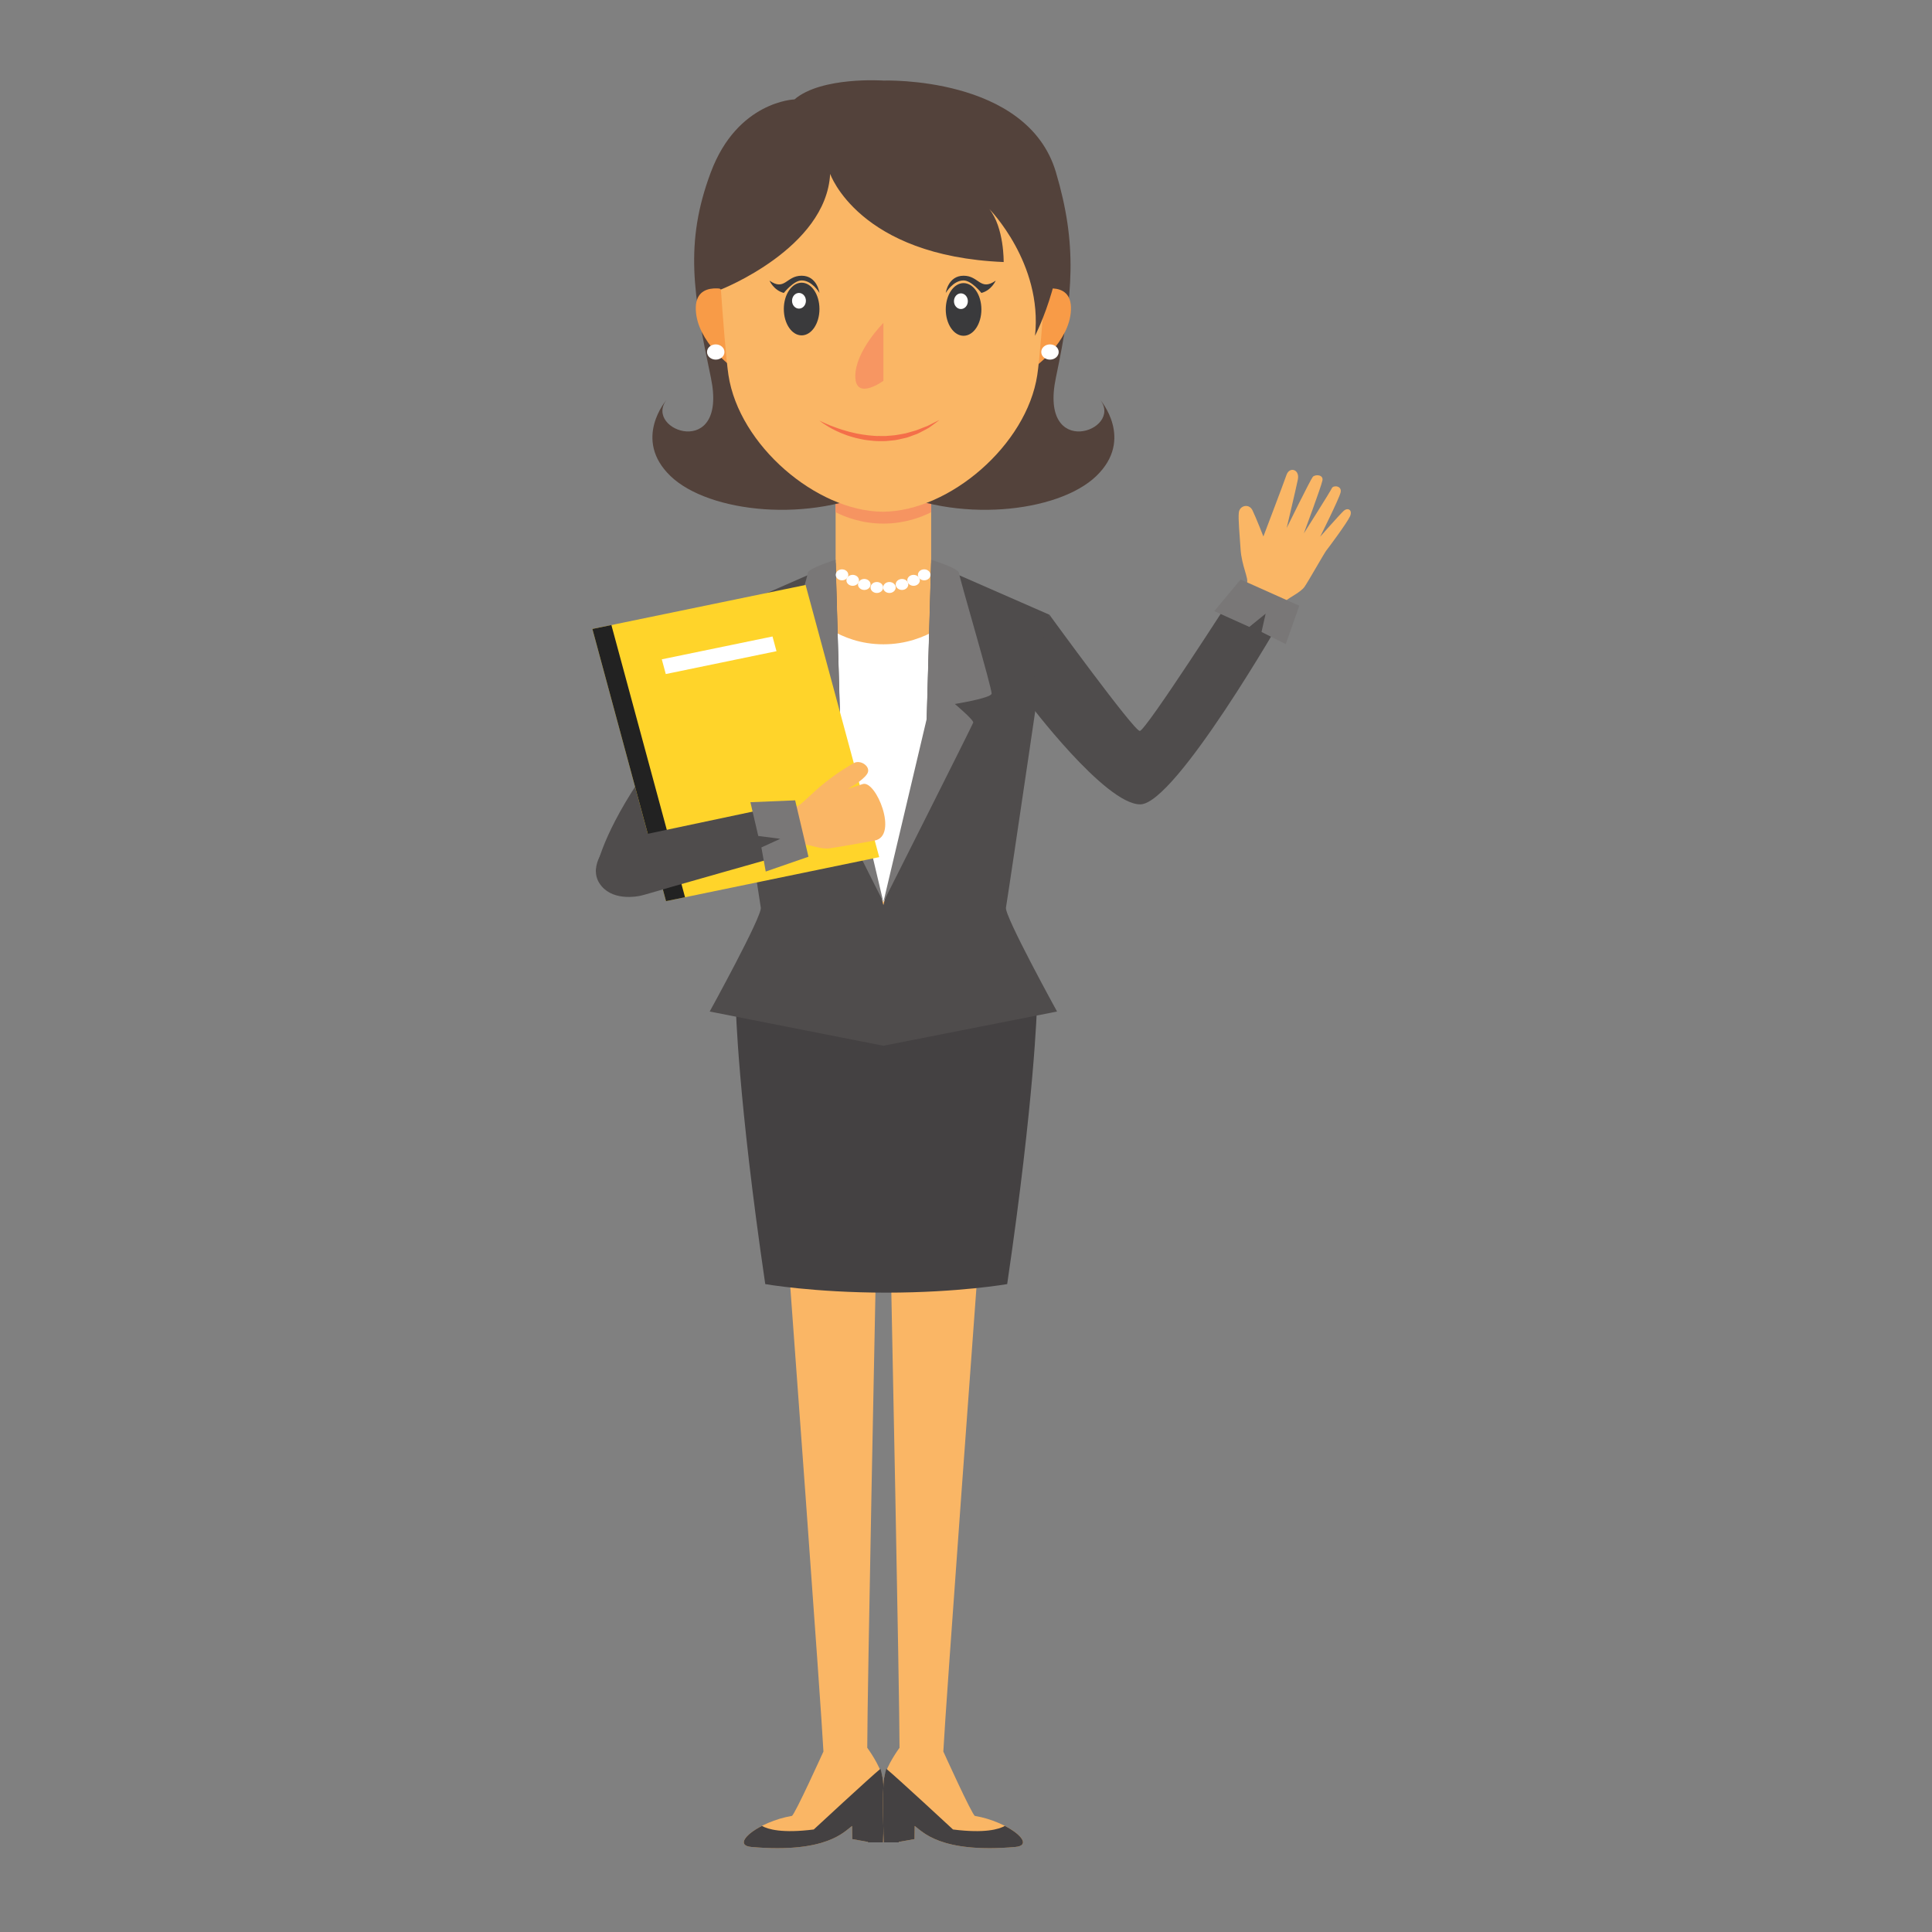 <?xml version="1.0" encoding="UTF-8" standalone="no"?>
<svg
   xmlns:dc="http://purl.org/dc/elements/1.1/"
   xmlns:cc="http://creativecommons.org/ns#"
   xmlns:rdf="http://www.w3.org/1999/02/22-rdf-syntax-ns#"
   xmlns:svg="http://www.w3.org/2000/svg"
   xmlns="http://www.w3.org/2000/svg"
   xmlns:sodipodi="http://sodipodi.sourceforge.net/DTD/sodipodi-0.dtd"
   xmlns:inkscape="http://www.inkscape.org/namespaces/inkscape"
   viewBox="0 0 1066.667 1066.667"
   height="1066.667"
   width="1066.667"
   xml:space="preserve"
   id="svg2"
   version="1.1"
   sodipodi:docname="teacher.svg"
   inkscape:version="0.92.2 (5c3e80d, 2017-08-06)"><rect x="0" y="0" width="1066.667" height="1066.667" fill="#808080" stroke="none"/><sodipodi:namedview
     pagecolor="#ffffff"
     bordercolor="#666666"
     borderopacity="1"
     objecttolerance="10"
     gridtolerance="10"
     guidetolerance="10"
     inkscape:pageopacity="0"
     inkscape:pageshadow="2"
     inkscape:window-width="1440"
     inkscape:window-height="837"
     id="namedview34588"
     showgrid="false"
     inkscape:zoom="0.50437496"
     inkscape:cx="433.99479"
     inkscape:cy="517.21416"
     inkscape:window-x="-8"
     inkscape:window-y="-8"
     inkscape:window-maximized="1"
     inkscape:current-layer="g39111" /><defs
     id="defs6" /><g
     transform="matrix(1.333,0,0,-1.333,0,1066.667)"
     id="g10"><g
       transform="scale(0.1)"
       id="g12"><g
         id="g39111"
         transform="matrix(2.569,0,0,2.244,143.412,-9195.743)"><path
           inkscape:connector-curvature="0"
           d="m 1367.21,4382.18 c -3.64,23.04 -24.82,55.78 -24.82,55.78 0,100.78 13.64,865.76 13.64,865.76 0,0 -101.72,27.72 -139.25,8.44 0,0 51.56,-801.34 54.97,-881.12 -0.03,-0.02 -46.66,-118.02 -50.93,-118.84 -54.17,-10.51 -100.67,-53.8 -65.01,-57.35 121.67,-12.13 149.94,29.06 162.07,38.76 0.02,0.02 0.04,0.04 0.06,0.06 l 0.26,-24.27 25.36,-5.19 v -0.87 h 24.26 c 0,0 3.03,95.8 -0.61,118.84"
           style="fill:#fab665;fill-opacity:1;fill-rule:nonzero;stroke:none"
           id="path16" /><path
           inkscape:connector-curvature="0"
           d="m 1155.81,4254.85 c 121.67,-12.13 149.94,29.06 162.07,38.76 0.02,0.02 0.04,0.04 0.06,0.06 l 0.26,-24.27 25.36,-5.19 v -0.87 h 24.26 c 0,0 3.03,95.8 -0.61,118.84 -0.84,5.31 -2.1,11.14 -3.54,16.96 v 0 c -16.82,-15.72 -107.52,-112 -107.52,-112 -51.18,-7.37 -73.91,0.32 -83.6,6.59 -27.53,-16.25 -40.66,-36.5 -16.74,-38.88"
           style="fill:#444142;fill-opacity:1;fill-rule:nonzero;stroke:none"
           id="path18" /><path
           inkscape:connector-curvature="0"
           d="m 1369.59,4382.18 c 3.63,23.04 24.82,55.78 24.82,55.78 0,100.78 -13.64,865.76 -13.64,865.76 0,0 101.72,27.72 139.25,8.44 0,0 -51.56,-801.34 -54.97,-881.12 0.02,-0.02 46.66,-118.02 50.93,-118.84 54.17,-10.51 100.67,-53.8 65.01,-57.35 -121.67,-12.13 -149.95,29.06 -162.07,38.76 -0.02,0.02 -0.04,0.04 -0.06,0.06 l -0.26,-24.27 -25.37,-5.19 v -0.87 h -24.25 c 0,0 -3.03,95.8 0.61,118.84"
           style="fill:#fab665;fill-opacity:1;fill-rule:nonzero;stroke:none"
           id="path20" /><path
           inkscape:connector-curvature="0"
           d="m 1580.99,4254.85 c -121.67,-12.13 -149.95,29.06 -162.07,38.76 -0.02,0.02 -0.04,0.04 -0.06,0.06 l -0.26,-24.27 -25.37,-5.19 v -0.87 h -24.25 c 0,0 -3.03,95.8 0.61,118.84 0.83,5.31 2.1,11.14 3.54,16.96 v 0 c 16.81,-15.72 107.52,-112 107.52,-112 51.18,-7.37 73.91,0.32 83.59,6.59 27.54,-16.25 40.67,-36.5 16.75,-38.88"
           style="fill:#444142;fill-opacity:1;fill-rule:nonzero;stroke:none"
           id="path22" /><path
           inkscape:connector-curvature="0"
           d="m 1100.7,6529.22 -122.641,-287.92 42.871,-44.51 106.6,208.01 -26.83,124.42"
           style="fill:#4f4c4c;fill-opacity:1;fill-rule:nonzero;stroke:none"
           id="path24" /><path
           inkscape:connector-curvature="0"
           d="m 1935.15,6543.45 c 0,0 16.1,36.48 19.37,44.34 3.26,7.86 -8.52,31.87 -10.24,62.29 -1.71,30.42 -3.95,54.83 -2.84,67.71 1.1,12.88 16.36,17.63 22.05,4.17 5.69,-13.46 17.57,-48.22 17.57,-48.22 0,0 32.43,97.56 37.26,113.58 4.84,16.02 21.64,10.26 18.3,-8.49 -3.33,-18.74 -18.04,-89.5 -18.04,-89.5 0,0 38.51,89.48 42.1,94.36 3.59,4.89 17.41,4.57 15.59,-6.52 -1.81,-11.09 -30,-97.77 -30,-97.77 0,0 42.98,77.62 45.21,83.49 2.23,5.86 16.83,4.61 14.01,-8.12 -2.82,-12.73 -32.94,-81.6 -32.94,-81.6 0,0 31.15,40.56 37.81,47.61 6.66,7.05 14.88,2.02 10.42,-9.71 -4.47,-11.72 -35.36,-59.24 -38.3,-63.32 -2.94,-4.07 -29.12,-57.19 -35.15,-67.05 -6.04,-9.86 -24.24,-19.55 -29.44,-25.16 -5.2,-5.6 -19.71,-39.94 -19.71,-39.94 l -63.03,27.85"
           style="fill:#fab665;fill-opacity:1;fill-rule:nonzero;stroke:none"
           id="path26" /><path
           inkscape:connector-curvature="0"
           d="m 1615.98,5805.51 -242.18,-44.52 v 0.45 l -0.83,-0.22 -0.83,0.22 v -0.45 l -241.66,44.52 c 0,0 3.23,-167.31 47.47,-511.73 0,0 77.9,-15.64 194.19,-15.79 v -0.01 c 0.29,0 0.55,0.01 0.83,0.01 0.28,0 0.54,-0.01 0.83,-0.01 v 0.01 c 116.29,0.15 194.19,15.79 194.19,15.79 44.24,344.42 47.99,511.73 47.99,511.73"
           style="fill:#444142;fill-opacity:1;fill-rule:nonzero;stroke:none"
           id="path28" /><path
           inkscape:connector-curvature="0"
           d="m 1475.32,6591.99 h -213.84 l -36.74,-270.17 143.66,-329.02 143.65,329.02 -36.73,270.17"
           style="fill:#fab665;fill-opacity:1;fill-rule:nonzero;stroke:none"
           id="path30" /><path
           inkscape:connector-curvature="0"
           d="m 1445.42,6578.28 h -154.04 v 184.85 h 154.04 v -184.85"
           style="fill:#fab665;fill-opacity:1;fill-rule:nonzero;stroke:none"
           id="path32" /><path
           inkscape:connector-curvature="0"
           d="m 1254.37,6528 c 0,0 40.76,-53.32 114.03,-53.32 73.27,0 115.62,53.32 115.62,53.32 V 6215.18 L 1368.4,5998.76 1254.37,6209.25 V 6528"
           style="fill:#ffffff;fill-opacity:1;fill-rule:nonzero;stroke:none"
           id="path34" /><path
           inkscape:connector-curvature="0"
           d="m 1291.38,6718.44 c 16.11,-9.33 43,-20.99 77.02,-20.99 34.02,0 60.91,11.67 77.02,20.99 v 44.69 h -154.04 v -44.69"
           style="fill:#f69461;fill-opacity:1;fill-rule:nonzero;stroke:none"
           id="path36" /><path
           inkscape:connector-curvature="0"
           d="m 1717.98,6925.87 c 37.92,-56.88 -99.54,-112.18 -71.44,41.07 28.1,153.26 34.65,245.6 0,379.19 -46.31,178.53 -278.14,169.05 -278.14,169.05 0,0 -99.82,7.9 -143.33,-34.76 0,0 -91.81,-3.16 -134.81,-134.29 -43,-131.14 -28.1,-225.93 0,-379.19 28.09,-153.25 -109.362,-97.95 -71.44,-41.07 0,0 -55.3,-72.68 6.32,-140.62 61.61,-67.94 226.76,-88.47 343.26,-20.54 116.5,-67.93 281.64,-47.4 343.26,20.54 61.62,67.94 6.32,140.62 6.32,140.62"
           style="fill:#53423b;fill-opacity:1;fill-rule:nonzero;stroke:none"
           id="path38" /><path
           inkscape:connector-curvature="0"
           d="m 1124.85,7126.3 c 0,0 -61,25.28 -58.86,-34.47 2.15,-59.75 58.86,-105.72 58.86,-105.72 v 140.19"
           style="fill:#f89b47;fill-opacity:1;fill-rule:nonzero;stroke:none"
           id="path40" /><path
           inkscape:connector-curvature="0"
           d="m 1611.95,7126.3 c 0,0 61,25.28 58.85,-34.47 -2.14,-59.75 -58.85,-105.72 -58.85,-105.72 v 140.19"
           style="fill:#f89b47;fill-opacity:1;fill-rule:nonzero;stroke:none"
           id="path42" /><path
           inkscape:connector-curvature="0"
           d="m 1367.54,7385.81 c -13.76,0.47 -200.93,4.57 -269.43,-114.94 0,0 13.19,-244.11 20.48,-299.19 17.16,-129.64 141.75,-250.99 248.07,-252.32 v -0.06 c 0.29,0 0.59,0.03 0.88,0.03 0.3,0 0.59,-0.03 0.89,-0.03 v 0.06 c 106.32,1.33 230.9,122.68 248.07,252.32 7.29,55.08 20.48,299.19 20.48,299.19 -68.51,119.51 -255.67,115.41 -269.44,114.94"
           style="fill:#fab665;fill-opacity:1;fill-rule:nonzero;stroke:none"
           id="path44" /><path
           inkscape:connector-curvature="0"
           d="m 1265.33,7093.49 c 0,-26.85 -12.87,-48.62 -28.73,-48.62 -15.87,0 -28.73,21.77 -28.73,48.62 0,26.85 12.86,48.62 28.73,48.62 15.86,0 28.73,-21.77 28.73,-48.62"
           style="fill:#3a3a3c;fill-opacity:1;fill-rule:nonzero;stroke:none"
           id="path46" /><path
           inkscape:connector-curvature="0"
           d="m 1243.49,7108.72 c 0,-7.99 -5.01,-14.47 -11.19,-14.47 -6.17,0 -11.18,6.48 -11.18,14.47 0,7.99 5.01,14.46 11.18,14.46 6.18,0 11.19,-6.47 11.19,-14.46"
           style="fill:#ffffff;fill-opacity:1;fill-rule:nonzero;stroke:none"
           id="path48" /><path
           inkscape:connector-curvature="0"
           d="m 1526.41,7092.73 c 0,-26.85 -12.86,-48.62 -28.73,-48.62 -15.86,0 -28.72,21.77 -28.72,48.62 0,26.85 12.86,48.62 28.72,48.62 15.87,0 28.73,-21.77 28.73,-48.62"
           style="fill:#3a3a3c;fill-opacity:1;fill-rule:nonzero;stroke:none"
           id="path50" /><path
           inkscape:connector-curvature="0"
           d="m 1504.58,7107.96 c 0,-8 -5.01,-14.47 -11.19,-14.47 -6.18,0 -11.19,6.47 -11.19,14.47 0,7.98 5.01,14.46 11.19,14.46 6.18,0 11.19,-6.48 11.19,-14.46"
           style="fill:#ffffff;fill-opacity:1;fill-rule:nonzero;stroke:none"
           id="path52" /><path
           inkscape:connector-curvature="0"
           d="m 1368.4,7067.84 c 0,0 -45.28,-51.71 -45.28,-98.25 0,-46.54 45.28,-8.62 45.28,-8.62 v 106.87"
           style="fill:#f79662;fill-opacity:1;fill-rule:nonzero;stroke:none"
           id="path54" /><path
           inkscape:connector-curvature="0"
           d="m 1468.96,7123.18 c 0,0 3.59,31.78 28.72,31.78 25.14,0 26.66,-28.98 51.8,-9.09 0,0 -6.74,-17.87 -23.07,-22.69 0,0 -15.94,23.09 -28.73,23.09 -17.09,0 -28.72,-23.09 -28.72,-23.09"
           style="fill:#3a3a3c;fill-opacity:1;fill-rule:nonzero;stroke:none"
           id="path56" /><path
           inkscape:connector-curvature="0"
           d="m 1265.33,7123.18 c 0,0 -3.6,31.78 -28.73,31.78 -25.13,0 -26.66,-28.98 -51.8,-9.09 0,0 6.74,-17.87 23.07,-22.69 0,0 15.94,23.09 28.73,23.09 17.09,0 28.73,-23.09 28.73,-23.09"
           style="fill:#3a3a3c;fill-opacity:1;fill-rule:nonzero;stroke:none"
           id="path58" /><path
           inkscape:connector-curvature="0"
           d="m 1265.33,6887.55 c 0,0 2.81,-1.7 7.88,-4.3 4.98,-2.76 12.4,-6.09 21.35,-9.71 4.49,-1.79 9.37,-3.6 14.63,-5.25 5.16,-1.92 10.88,-3 16.59,-4.68 5.85,-1.15 11.88,-2.47 18.06,-3.19 6.19,-0.67 12.47,-1.52 18.79,-1.25 3.16,0.01 6.32,-0.27 9.45,-0.06 3.13,0.3 6.24,0.6 9.33,0.89 6.24,0.28 12.15,1.95 17.99,3.01 5.91,0.85 11.17,3.34 16.45,4.79 5.32,1.43 9.93,3.82 14.33,5.77 4.29,2.15 8.66,3.43 11.94,5.6 3.41,2 6.38,3.74 8.83,5.17 4.94,2.85 7.88,4.4 7.88,4.4 0,0 -2.4,-2.2 -6.8,-5.9 -2.23,-1.84 -4.93,-4.08 -8.02,-6.65 -2.99,-2.78 -7.1,-4.77 -11.31,-7.45 -4.27,-2.55 -8.81,-5.61 -14.24,-7.52 -5.36,-1.99 -10.74,-5.12 -16.95,-6.29 -6.13,-1.38 -12.34,-3.68 -18.99,-4.02 -3.29,-0.36 -6.61,-0.73 -9.95,-1.1 -3.34,-0.28 -6.71,-0.08 -10.07,-0.12 -6.75,-0.14 -13.41,0.84 -19.96,1.68 -6.56,0.81 -12.81,2.72 -18.88,4.19 -5.94,1.97 -11.74,3.7 -16.93,6.13 -5.32,2.1 -10.12,4.57 -14.48,6.95 -8.76,4.71 -15.45,9.6 -20.04,13.06 -4.58,3.49 -6.88,5.85 -6.88,5.85"
           style="fill:#f46f49;fill-opacity:1;fill-rule:nonzero;stroke:none"
           id="path60" /><path
           inkscape:connector-curvature="0"
           d="m 1282.57,7342.97 c 0,0 45.91,-151.68 279.74,-162.74 0,0 1,63.2 -23.2,97.96 0,0 86.37,-99.87 73.76,-234.08 0,0 60.04,132.96 37.92,254.62 -22.12,121.66 -330.48,151.15 -377.6,109.02 0,0 -166.32,0.57 -179.26,-129.56 -12.94,-130.13 12.46,-148.67 12.46,-148.67 0,0 169.77,76 176.18,213.45"
           style="fill:#53423b;fill-opacity:1;fill-rule:nonzero;stroke:none"
           id="path62" /><path
           inkscape:connector-curvature="0"
           d="m 1112.16,7014.16 c 0,-7.75 -6.29,-14.05 -14.05,-14.05 -7.76,0 -14.05,6.3 -14.05,14.05 0,7.77 6.29,14.05 14.05,14.05 7.76,0 14.05,-6.28 14.05,-14.05"
           style="fill:#ffffff;fill-opacity:1;fill-rule:nonzero;stroke:none"
           id="path64" /><path
           inkscape:connector-curvature="0"
           d="m 1651.03,7014.16 c 0,-7.75 -6.29,-14.05 -14.05,-14.05 -7.76,0 -14.06,6.3 -14.06,14.05 0,7.77 6.3,14.05 14.06,14.05 7.76,0 14.05,-6.28 14.05,-14.05"
           style="fill:#ffffff;fill-opacity:1;fill-rule:nonzero;stroke:none"
           id="path66" /><path
           inkscape:connector-curvature="0"
           d="m 1636.1,6529.22 -190.68,95.56 -7.23,-293.87 -69.79,-338.11 -69.79,338.11 -7.23,293.87 -190.68,-95.56 c 0,0 62.39,-486.73 70.08,-540.69 2.24,-15.74 -82.39,-191.64 -82.39,-191.64 l 280.01,-63.2 280.01,63.2 c 0,0 -84.63,175.9 -82.39,191.64 7.69,53.96 70.08,540.69 70.08,540.69"
           style="fill:#4f4c4c;fill-opacity:1;fill-rule:nonzero;stroke:none"
           id="path68" /><path
           inkscape:connector-curvature="0"
           d="m 1291.38,6630.74 c 0,0 -44.43,-15.81 -44.87,-24.3 -0.44,-8.49 -53.76,-214.67 -52.58,-222.96 1.19,-8.3 59.25,-18.96 59.25,-18.96 0,0 -30.81,-29.63 -29.62,-34.37 1.18,-4.74 144.84,-331.39 144.84,-331.39 l -69.79,338.11 -7.23,293.87"
           style="fill:#797777;fill-opacity:1;fill-rule:nonzero;stroke:none"
           id="path70" /><path
           inkscape:connector-curvature="0"
           d="m 1445.42,6630.74 c 0,0 44.43,-15.81 44.87,-24.3 0.43,-8.49 53.76,-214.67 52.57,-222.96 -1.18,-8.3 -59.25,-18.96 -59.25,-18.96 0,0 30.81,-29.63 29.63,-34.37 -1.19,-4.74 -144.84,-331.39 -144.84,-331.39 l 69.79,338.11 7.23,293.87"
           style="fill:#797777;fill-opacity:1;fill-rule:nonzero;stroke:none"
           id="path72" /><path
           inkscape:connector-curvature="0"
           d="m 1311.85,6602.87 c 0,-5.59 -4.54,-10.13 -10.14,-10.13 -5.59,0 -10.13,4.54 -10.13,10.13 0,5.6 4.54,10.14 10.13,10.14 5.6,0 10.14,-4.54 10.14,-10.14"
           style="fill:#ffffff;fill-opacity:1;fill-rule:nonzero;stroke:none"
           id="path74" /><path
           inkscape:connector-curvature="0"
           d="m 1329.06,6592.74 c 0,-5.6 -4.54,-10.13 -10.14,-10.13 -5.59,0 -10.13,4.53 -10.13,10.13 0,5.6 4.54,10.13 10.13,10.13 5.6,0 10.14,-4.53 10.14,-10.13"
           style="fill:#ffffff;fill-opacity:1;fill-rule:nonzero;stroke:none"
           id="path76" /><path
           inkscape:connector-curvature="0"
           d="m 1347.72,6585.12 c 0,-5.59 -4.54,-10.13 -10.13,-10.13 -5.6,0 -10.14,4.54 -10.14,10.13 0,5.6 4.54,10.14 10.14,10.14 5.59,0 10.13,-4.54 10.13,-10.14"
           style="fill:#ffffff;fill-opacity:1;fill-rule:nonzero;stroke:none"
           id="path78" /><path
           inkscape:connector-curvature="0"
           d="m 1367.99,6579.52 c 0,-5.6 -4.54,-10.13 -10.14,-10.13 -5.59,0 -10.13,4.53 -10.13,10.13 0,5.59 4.54,10.13 10.13,10.13 5.6,0 10.14,-4.54 10.14,-10.13"
           style="fill:#ffffff;fill-opacity:1;fill-rule:nonzero;stroke:none"
           id="path80" /><path
           inkscape:connector-curvature="0"
           d="m 1388.25,6579.52 c 0,-5.6 -4.54,-10.13 -10.13,-10.13 -5.6,0 -10.13,4.53 -10.13,10.13 0,5.59 4.53,10.13 10.13,10.13 5.59,0 10.13,-4.54 10.13,-10.13"
           style="fill:#ffffff;fill-opacity:1;fill-rule:nonzero;stroke:none"
           id="path82" /><path
           inkscape:connector-curvature="0"
           d="m 1408.52,6585.12 c 0,-5.59 -4.54,-10.13 -10.14,-10.13 -5.59,0 -10.13,4.54 -10.13,10.13 0,5.6 4.54,10.14 10.13,10.14 5.6,0 10.14,-4.54 10.14,-10.14"
           style="fill:#ffffff;fill-opacity:1;fill-rule:nonzero;stroke:none"
           id="path84" /><path
           inkscape:connector-curvature="0"
           d="m 1427.18,6592.74 c 0,-5.6 -4.54,-10.13 -10.13,-10.13 -5.6,0 -10.14,4.53 -10.14,10.13 0,5.6 4.54,10.13 10.14,10.13 5.59,0 10.13,-4.53 10.13,-10.13"
           style="fill:#ffffff;fill-opacity:1;fill-rule:nonzero;stroke:none"
           id="path86" /><path
           inkscape:connector-curvature="0"
           d="m 1444.32,6602.87 c 0,-5.59 -4.54,-10.13 -10.13,-10.13 -5.6,0 -10.13,4.54 -10.13,10.13 0,5.6 4.53,10.14 10.13,10.14 5.59,0 10.13,-4.54 10.13,-10.14"
           style="fill:#ffffff;fill-opacity:1;fill-rule:nonzero;stroke:none"
           id="path88" /><path
           inkscape:connector-curvature="0"
           d="m 1636.1,6529.22 c 0,0 136.18,-214.47 145.66,-214.47 9.48,0 150.99,252.56 150.99,252.56 l 80.58,-39.66 c 0,0 -174,-348.42 -230.88,-348.42 -56.88,0 -181.02,189.2 -181.02,189.2 l 34.67,160.79"
           style="fill:#4f4c4c;fill-opacity:1;fill-rule:nonzero;stroke:none"
           id="path90" /><path
           inkscape:connector-curvature="0"
           d="m 1944.36,6594.3 -42.49,-58.4 56.49,-29.13 26.32,24.41 -6.67,-33.75 39.08,-22.4 21.84,70.84 -94.57,48.43"
           style="fill:#797777;fill-opacity:1;fill-rule:nonzero;stroke:none"
           id="path92" /><path
           inkscape:connector-curvature="0"
           d="m 904.922,6055.25 c 0,0 5.348,56.84 69.008,166.79 l 54.72,-129.75 -68.67,-62.66 -55.058,25.62"
           style="fill:#4f4c4c;fill-opacity:1;fill-rule:nonzero;stroke:none"
           id="path94" /><path
           inkscape:connector-curvature="0"
           d="m 899.242,6502.98 343.748,81.23 118.72,-502.39 -343.75,-81.24 -118.718,502.4"
           style="fill:#ffd42a;fill-opacity:1;fill-rule:nonzero;stroke:none"
           id="path96" /><path
           inkscape:connector-curvature="0"
           d="m 1196.05,6461.96 -178.48,-42.18 -6.42,27.16 178.48,42.17 6.42,-27.15"
           style="fill:#ffffff;fill-opacity:1;fill-rule:nonzero;stroke:none"
           id="path98" /><path
           inkscape:connector-curvature="0"
           d="m 1048.61,6007.83 -30.65,-7.25 -118.718,502.4 30.649,7.24 118.719,-502.39"
           style="fill:#222222;fill-opacity:1;fill-rule:nonzero;stroke:none"
           id="path100" /><path
           inkscape:connector-curvature="0"
           d="m 1180.74,6161.98 c 0,0 38.52,10.3 46.7,12.67 8.18,2.38 24.39,24.57 47.03,44.96 22.64,20.39 35.48,28.59 46.22,35.79 10.73,7.21 28.61,-6.75 21.68,-19.62 -6.93,-12.87 -31.3,-27.99 -31.3,-27.99 0,0 8.28,2.74 23.85,8.88 21.49,8.48 58.38,-95.72 19.41,-104.23 -4.91,-1.07 -62.82,-13.11 -74.29,-14.58 -11.47,-1.47 -30.42,6.65 -38.05,7.19 -7.63,0.55 -43.49,-9.65 -43.49,-9.65 l -17.76,66.58"
           style="fill:#fab665;fill-opacity:1;fill-rule:nonzero;stroke:none"
           id="path102" /><path
           inkscape:connector-curvature="0"
           d="m 935.727,6112.09 264.663,64.15 22.48,-85.58 c 0,0 -222.55,-72.09 -238.515,-77.87 -15.96,-5.79 -55.648,-11.35 -73.75,20.78 -18.097,32.14 11.165,74.1 25.122,78.52"
           style="fill:#4f4c4c;fill-opacity:1;fill-rule:nonzero;stroke:none"
           id="path104" /><path
           inkscape:connector-curvature="0"
           d="m 1226.15,6186.64 -72.14,-3.44 12.67,-62.29 35.52,-5.23 -30.49,-15.93 7.01,-44.5 68.9,27.34 -21.47,104.05"
           style="fill:#797777;fill-opacity:1;fill-rule:nonzero;stroke:none"
           id="path106" /></g></g></g></svg>